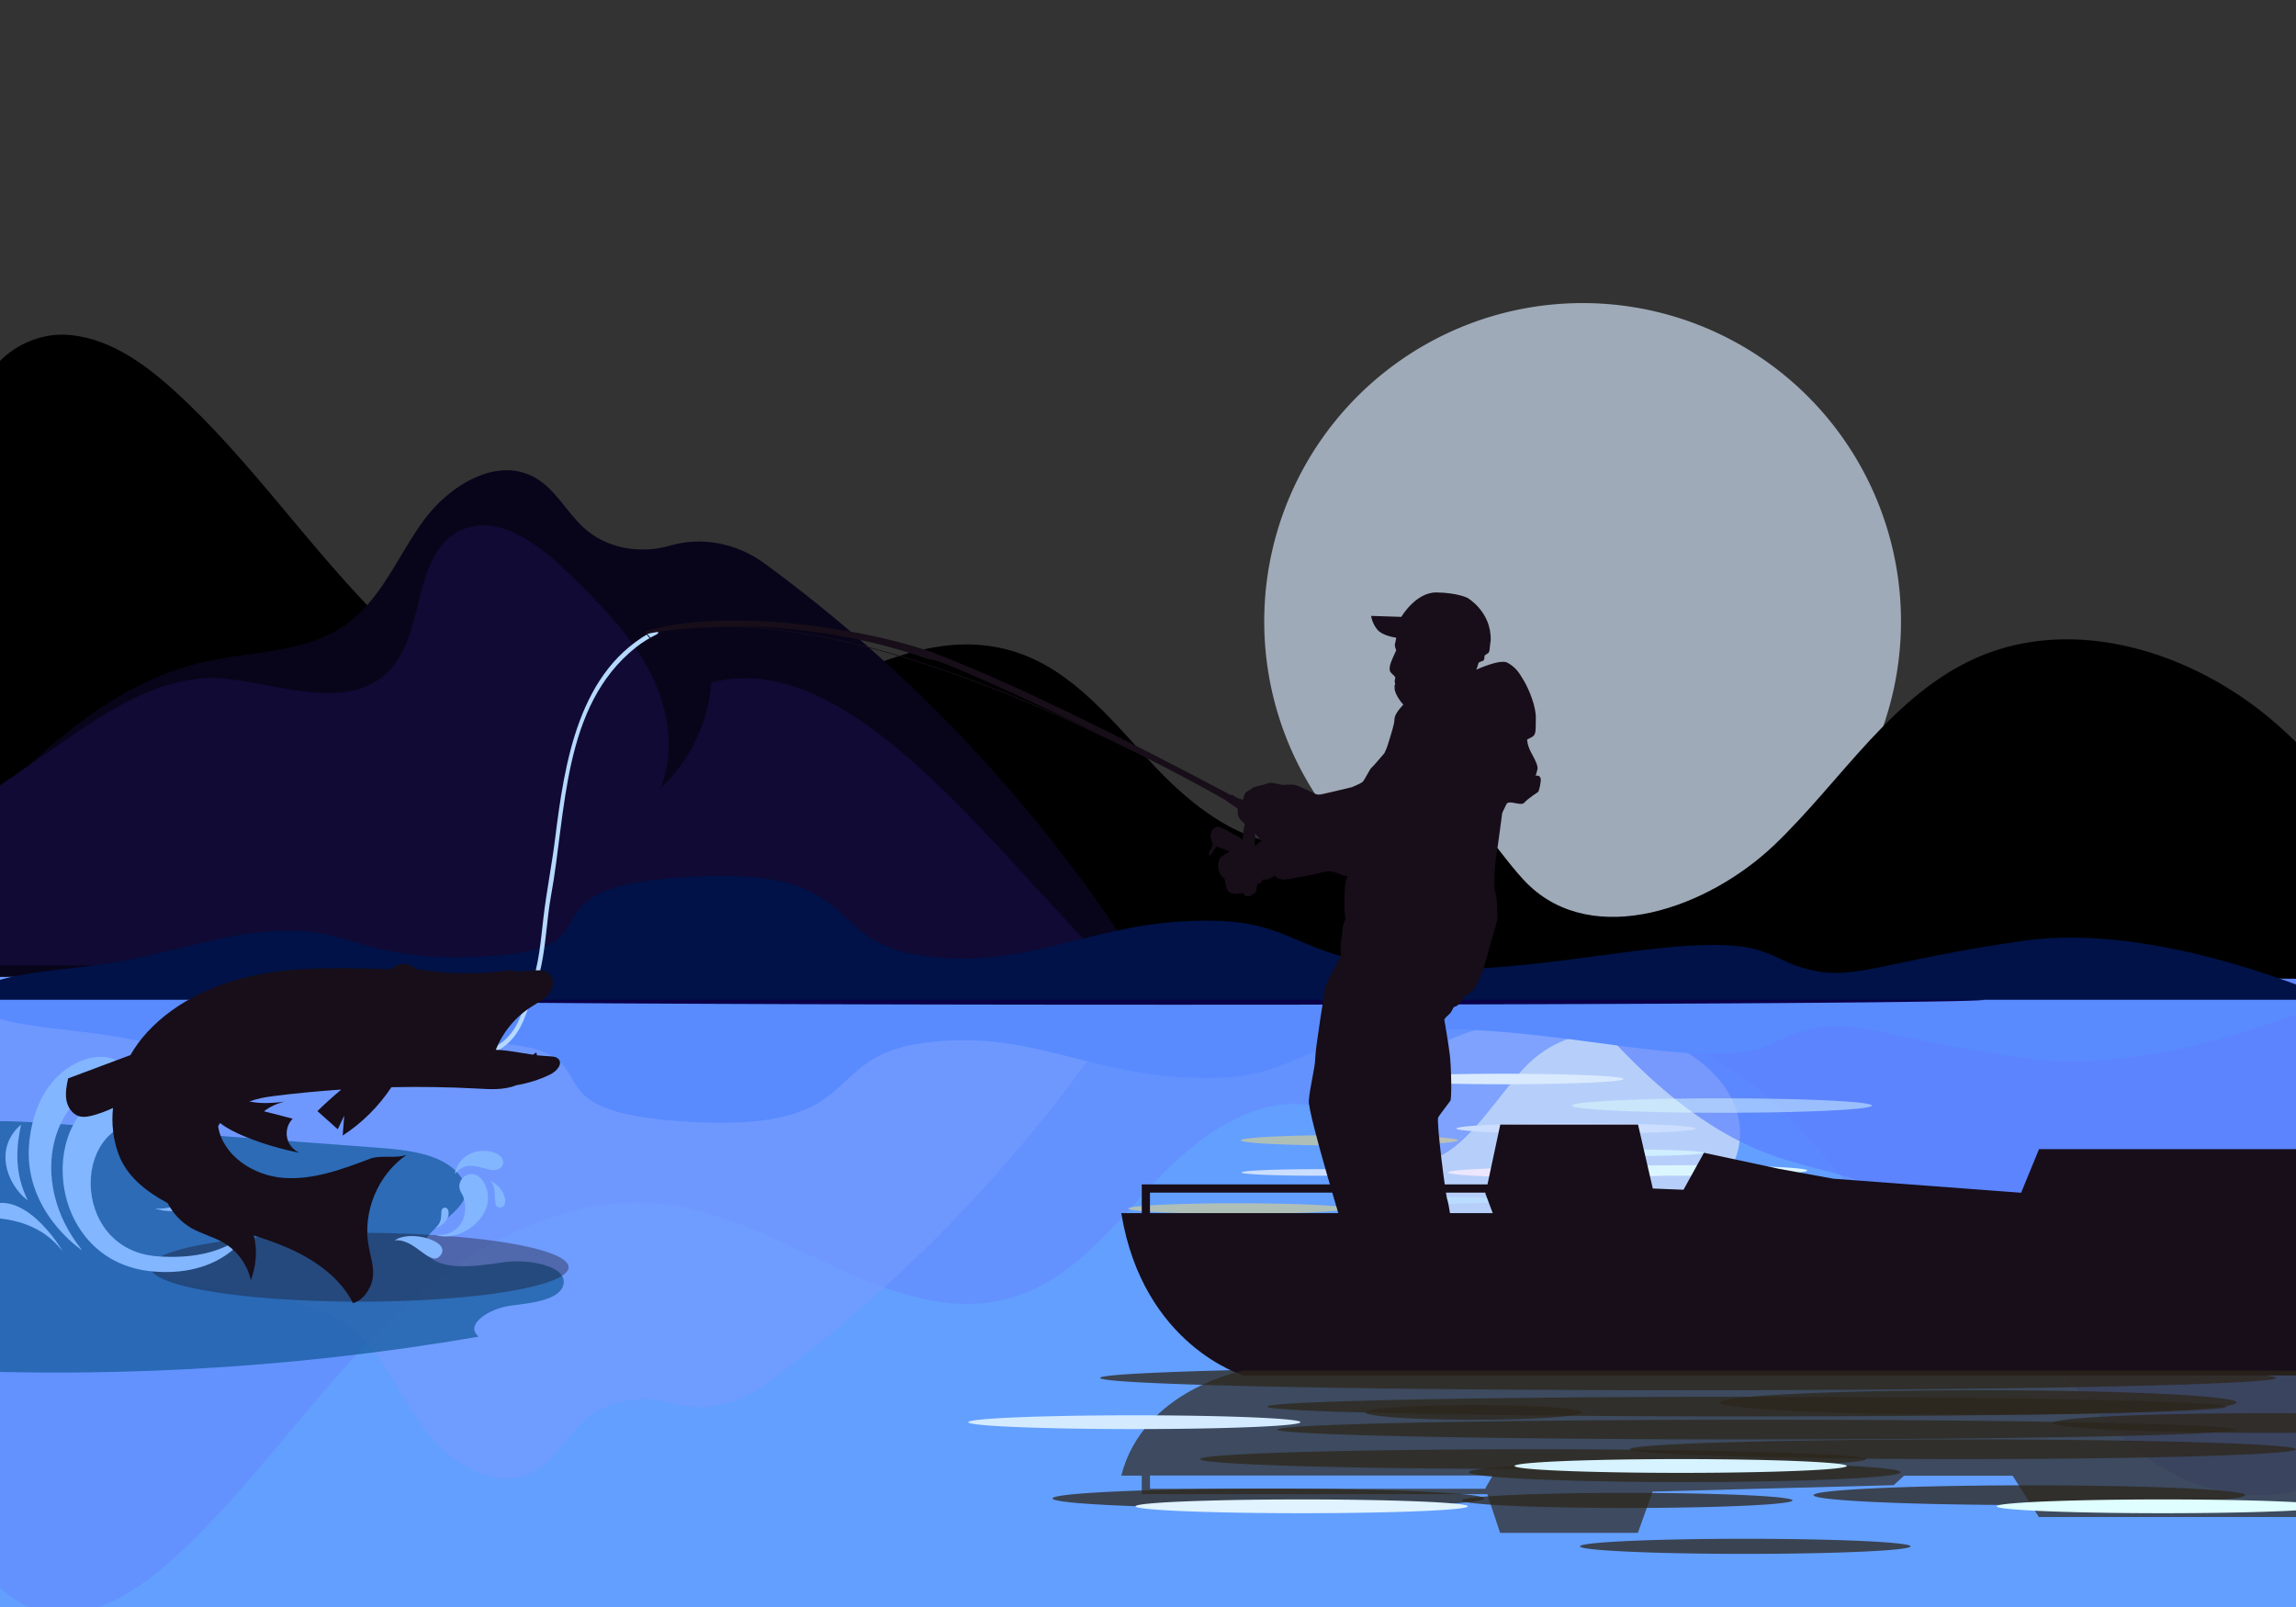 <?xml version="1.0" encoding="utf-8"?>
<svg id="master-artboard" viewBox="0 0 1400 980" version="1.1" xmlns="http://www.w3.org/2000/svg" x="0px" y="0px" width="1400px" height="980px" enable-background="new 0 0 1400 980" xmlns:xlink="http://www.w3.org/1999/xlink"><rect x="0" y="0" width="1400" height="980" fill="#333333" stroke="none"/><rect id="ee-background" x="0" y="0" width="1400" height="980" style="fill: white; fill-opacity: 0; pointer-events: none;"/>
<defs>
		<path d="M 0 0 H 1400 V 980 H 0 V 0 Z" id="SVGID_1_"/>
	</defs><clipPath id="SVGID_2_">
		<use overflow="visible" xlink:href="#SVGID_1_"/>
	</clipPath><linearGradient id="SVGID_3_" gradientUnits="userSpaceOnUse" x1="700" y1="563.552" x2="700" y2="989.108">
		<stop offset="0" style="stop-color:#BF9A00"/>
		<stop offset="0.596" style="stop-color:#E1CC55"/>
		<stop offset="1" style="stop-color:#F2A56B"/>
	</linearGradient><path d="M 0 572 H 1400 V 980 H 0 V 572 Z" clip-path="url(#SVGID_2_)" fill="url(#SVGID_3_)" transform="matrix(1, 0, 0, 1, -2.842170943040401e-14, 0)" style="fill: rgb(99, 159, 255);"/><path d="M 1061 691 A 112 70 0 0 1 949 761 A 112 70 0 0 1 837 691 A 112 70 0 0 1 949 621 A 112 70 0 0 1 1061 691 Z" opacity="0.53" clip-path="url(#SVGID_2_)" fill="#FFF9F5" transform="matrix(1, 0, 0, 1, -2.842170943040401e-14, 0)"/><linearGradient id="SVGID_4_" gradientUnits="userSpaceOnUse" x1="-15" y1="289" x2="1409" y2="289">
		<stop offset="0" style="stop-color:#E7D162"/>
		<stop offset="0.537" style="stop-color:#FFE497"/>
		<stop offset="1" style="stop-color:#E1CC55"/>
	</linearGradient><path d="M -15 -7 H 1409 V 585 H -15 V -7 Z" clip-path="url(#SVGID_2_)" fill="url(#SVGID_4_)" transform="matrix(1, 0, 0, 1, -2.842170943040401e-14, 0)" style="fill-opacity: 0;"/><path opacity="0.67" clip-path="url(#SVGID_2_)" fill="#805A19" d="M1497.3,590.8c-30.5,57.1-62.1,115.7-111.4,157.8&#10;&#9;&#9;c-49.2,42.1-120.8,64.6-180.2,38.7c-51.7-22.6-82.7-75-123.5-114.1c-40.8-39.1-110.6-63.6-150.8-24c-15.6,15.4-35.1,49.2-55.7,56.7&#10;&#9;&#9;c-27.9,10.1-44.9-25.9-73.9-31.5c-36.7-7.1-71.4,18.6-97.1,45.8c-25.6,27.2-49.9,59-85.5,70.4c-70.7,22.7-137.5-45.4-211-55.8&#10;&#9;&#9;c-63.9-9.1-126.1,27.1-172.3,72.2c-46.2,45.1-82.2,100-130,143.3c-18.9,17.1-41.3,32.9-66.7,33.8c-25.5,0.8-52.8-19.7-50.2-45&#10;&#9;&#9;l-109.1-339.5L1497.3,590.8z" transform="matrix(1, 0, 0, 1, -2.842170943040401e-14, 0)" style="fill: rgb(99, 141, 255);"/><path opacity="0.67" clip-path="url(#SVGID_2_)" fill="#805A19" d="M1466.7,677c1.2-28.2,0.3-61.2-22.5-77.8&#10;&#9;&#9;c-14.6-10.7-34.2-11.1-52.3-11c-149.4,0.3-298.7,0.6-448.1,0.9c38.9,46.8,80.6,95.5,138,115.9c22.2,7.9,46,11.2,67.5,20.7&#10;&#9;&#9;c37,16.5,63.6,49.6,87.6,82.3c24,32.6,48.1,67,82.9,87.7c34.8,20.8,84,23.8,112.8-4.7c24.3-24,27.3-61.6,28.8-95.7&#10;&#9;&#9;C1463.3,755.8,1465,716.4,1466.7,677z" transform="matrix(1, 0, 0, 1, -2.842170943040401e-14, 0)" style="fill: rgb(89, 125, 255);"/><path opacity="0.67" clip-path="url(#SVGID_2_)" fill="#805A19" d="M465.9,844.9c-16.6,12.1-37.9,16.4-57.6,10.6&#10;&#9;&#9;c-17.8-5.2-38.5-1.7-52.3,10.9c-10.6,9.7-17.3,23.7-29.9,30.7c-23.1,13-52.1-4.7-67.8-26.2c-15.6-21.5-25.7-48-47.3-63.4&#10;&#9;&#9;c-24.6-17.5-57.3-16.2-86.7-22.9C73.7,773.2,33,737.6-4.3,700.6c-43.5-24.5-79.2-63-99.4-108.7c267,1.4,534.1,2.7,801.1,4.1&#10;&#9;&#9;C636.9,692.7,557.8,777.6,465.9,844.9z" transform="matrix(1, 0, 0, 1, -2.842170943040401e-14, 0)" style="fill: rgb(117, 156, 255);"/><path clip-path="url(#SVGID_2_)" fill="#EAB84B" d="M-23.1,609.2H1423c0,0-105,48-189,36c-84-12-102-24-129-18s-24,18-75,15&#10;&#9;&#9;c-51-3-126-21-186-12s-57,30-120,27c-63-3-99-30-162-21s-33,54-141,48s-42-42-117-48s-90,15-123,15s-39-3-90-15&#10;&#9;&#9;S0.9,630.2-23.1,609.2z" transform="matrix(1, 0, 0, 1, -2.842170943040401e-14, 0)" style="fill: rgb(89, 139, 255);"/><path d="M 1020.3 370 A 161.3 161.3 0 0 1 859 531.3 A 161.3 161.3 0 0 1 697.7 370 A 161.3 161.3 0 0 1 859 208.7 A 161.3 161.3 0 0 1 1020.3 370 Z" clip-path="url(#SVGID_2_)" fill="#FFF9F5" transform="matrix(1.203, -0.037, 0.037, 1.203, -82.057, -34.366)" style="fill: rgb(217, 234, 255); fill-opacity: 0.65;"/><path clip-path="url(#SVGID_2_)" fill="#805A19" d="M1497.3,597.4c-30.5-57.1-62.1-115.7-111.4-157.8&#10;&#9;&#9;c-49.2-42.1-120.8-64.6-180.2-38.7c-51.7,22.6-82.7,75-123.5,114.1c-40.8,39.1-110.6,63.6-150.8,24c-15.6-15.4-35.1-49.2-55.7-56.7&#10;&#9;&#9;c-27.9-10.1-44.9,25.9-73.9,31.5c-36.7,7.1-71.4-18.6-97.1-45.8c-25.6-27.2-49.9-59-85.5-70.4c-70.7-22.7-137.5,45.4-211,55.8&#10;&#9;&#9;c-63.9,9.1-126.1-27.1-172.3-72.2s-82.2-100-130-143.3c-18.9-17.1-41.3-32.9-66.7-33.8c-25.5-0.8-52.8,19.7-50.2,45l-109.1,339.5&#10;&#9;&#9;L1497.3,597.4z" transform="matrix(1, 0, 0, 1, -2.842170943040401e-14, 0)" style="fill: rgb(0, 0, 0);"/><path clip-path="url(#SVGID_2_)" fill="#9E782D" d="M465.9,343.4c-16.6-12.1-37.9-16.4-57.6-10.6c-17.8,5.2-38.5,1.7-52.3-10.9&#10;&#9;&#9;c-10.6-9.7-17.3-23.7-29.9-30.7c-23.1-13-52.1,4.7-67.8,26.2s-25.7,48-47.3,63.4c-24.6,17.5-57.3,16.2-86.7,22.9&#10;&#9;&#9;C73.7,415.1,33,450.7-4.3,487.6c-43.5,24.5-79.2,63-99.4,108.7c267-1.4,534.1-2.7,801.1-4.1C636.9,495.6,557.8,410.7,465.9,343.4z" transform="matrix(1, 0, 0, 1, -2.842170943040401e-14, 0)" style="fill: rgb(8, 5, 26);"/><path clip-path="url(#SVGID_2_)" fill="#805A19" d="M-62.5,532.3c26.7-30.5,57.2-49.4,90.4-72.6c33.2-23.2,70.4-50.4,110.7-45.7&#10;&#9;&#9;c33.9,3.9,74.1,19.7,98.2-4.5c23.3-23.4,14-71.5,43.7-85.9c22.7-11,47.8,8,65.9,25.7c18.1,17.8,36.6,35.9,48.7,58.1&#10;&#9;&#9;c12.2,22.3,17.3,49.8,7.6,73.3c17.9-16.6,29.2-40.1,31.1-64.5c86.2-22.5,174,106,247,176.8c-4,0-6.8-4.3-10.8-4.3h-790.2&#10;&#9;&#9;L-62.5,532.3z" transform="matrix(1, 0, 0, 1, -2.842170943040401e-14, 0)" style="fill: rgb(16, 10, 52);"/><path d="M 1209.9 609.7 A 495 3 0 0 1 714.9 612.7 A 495 3 0 0 1 219.9 609.7 A 495 3 0 0 1 714.9 606.7 A 495 3 0 0 1 1209.9 609.7 Z" clip-path="url(#SVGID_2_)" fill="#E2771E" transform="matrix(1, 0, 0, 1, -2.842170943040401e-14, 0)" style="fill: rgb(9, 0, 71);"/><path d="M 849 715 A 46 2 0 0 1 803 717 A 46 2 0 0 1 757 715 A 46 2 0 0 1 803 713 A 46 2 0 0 1 849 715 Z" fill="#FFE269" transform="matrix(1, 0, 0, 1, -5.684341886080802e-14, 0)" style="fill: rgb(204, 222, 255);"/><path d="M 922 732 A 46 2 0 0 1 876 734 A 46 2 0 0 1 830 732 A 46 2 0 0 1 876 730 A 46 2 0 0 1 922 732 Z" fill="#FFE269" transform="matrix(1, 0, 0, 1, -5.684341886080802e-14, 0)" style="fill: rgb(186, 221, 255);"/><path d="M 1039 703 A 46 2 0 0 1 993 705 A 46 2 0 0 1 947 703 A 46 2 0 0 1 993 701 A 46 2 0 0 1 1039 703 Z" fill="#FFE269" transform="matrix(1, 0, 0, 1, -5.684341886080802e-14, 0)" style="fill: rgb(207, 238, 255);"/><path d="M 1119 731 A 46 2 0 0 1 1073 733 A 46 2 0 0 1 1027 731 A 46 2 0 0 1 1073 729 A 46 2 0 0 1 1119 731 Z" fill="#FFE269" transform="matrix(1, 0, 0, 1, -5.684341886080802e-14, 0)"/><path d="M 1029 715 A 73 3.2 0 0 1 956 718.2 A 73 3.2 0 0 1 883 715 A 73 3.2 0 0 1 956 711.8 A 73 3.2 0 0 1 1029 715 Z" fill="#FFE269" transform="matrix(1, 0, 0, 1, -5.684341886080802e-14, 0)" style="fill: rgb(237, 230, 255);"/><path d="M 925 743 A 73 3.2 0 0 1 852 746.2 A 73 3.2 0 0 1 779 743 A 73 3.2 0 0 1 852 739.8 A 73 3.2 0 0 1 925 743 Z" fill="#FFE269" transform="matrix(1, 0, 0, 1, -5.684341886080802e-14, 0)"/><path d="M 990 658 A 73 3.2 0 0 1 917 661.2 A 73 3.2 0 0 1 844 658 A 73 3.2 0 0 1 917 654.8 A 73 3.2 0 0 1 990 658 Z" fill="#FFE269" transform="matrix(1, 0, 0, 1, -5.684341886080802e-14, 0)" style="fill: rgb(217, 234, 255);"/><path d="M 1102 713.8 A 73 3.2 0 0 1 1029 717 A 73 3.2 0 0 1 956 713.8 A 73 3.2 0 0 1 1029 710.6 A 73 3.2 0 0 1 1102 713.8 Z" fill="#FFE269" transform="matrix(1, 0, 0, 1, -5.684341886080802e-14, 0)" style="fill: rgb(219, 246, 255);"/><path d="M 1034 688.2 A 73 3.2 0 0 1 961 691.4 A 73 3.2 0 0 1 888 688.2 A 73 3.2 0 0 1 961 685 A 73 3.2 0 0 1 1034 688.2 Z" fill="#FFE269" transform="matrix(1, 0, 0, 1, -5.684341886080802e-14, 0)" style="fill: rgb(204, 222, 255);"/><path d="M 821 737 A 66.5 3.2 0 0 1 754.5 740.2 A 66.5 3.2 0 0 1 688 737 A 66.5 3.2 0 0 1 754.5 733.8 A 66.5 3.2 0 0 1 821 737 Z" opacity="0.48" fill="#FFE269" transform="matrix(1, 0, 0, 1, -5.684341886080802e-14, 0)"/><path d="M 1141.4 674.2 A 91.4 4.4 0 0 1 1050 678.6 A 91.4 4.4 0 0 1 958.6 674.2 A 91.4 4.4 0 0 1 1050 669.8 A 91.4 4.4 0 0 1 1141.4 674.2 Z" opacity="0.48" fill="#FFE269" transform="matrix(1, 0, 0, 1, -5.684341886080802e-14, 0)" style="fill: rgb(224, 255, 253);"/><path d="M 889 695.4 A 66.2 3.2 0 0 1 822.8 698.6 A 66.2 3.2 0 0 1 756.6 695.4 A 66.2 3.2 0 0 1 822.8 692.2 A 66.2 3.2 0 0 1 889 695.4 Z" opacity="0.48" fill="#FFE269" transform="matrix(1, 0, 0, 1, -5.684341886080802e-14, 0)"/><path d="M 1096.2 750.9 A 66.2 3.2 0 0 1 1030 754.1 A 66.2 3.2 0 0 1 963.8 750.9 A 66.2 3.2 0 0 1 1030 747.7 A 66.2 3.2 0 0 1 1096.2 750.9 Z" opacity="0.48" fill="#FFE269" transform="matrix(1, 0, 0, 1, -5.684341886080802e-14, 0)"/><path opacity="0.67" clip-path="url(#SVGID_2_)" fill="#805A19" d="M227.6,699.7c13.6,1,27.8,2.1,39.4,7.2&#10;&#9;&#9;c11.7,5.1,20.1,15.3,15.9,24.5c-5.7,12.3-31.2,21.8-22.5,33.2c7.6,10.6,29.3,7.8,45.6,5.3c16.3-2.5,40.5,2.1,37.5,13.7&#10;&#9;&#9;c-2.4,9.3-19.5,11-32.6,12.7c-13.1,1.8-27.9,11.8-19,18.8c-116,20.1-236.7,26.5-355.6,18.8c-18.1-1.2-38.4-3.5-49.1-14&#10;&#9;&#9;c-10.2-10.1-7.6-23.8-4.5-36c9.3-37.1,24.8-80,73.7-94.8c24.9-7.5,53.2-5.6,80.2-3.6C100.3,690.2,163.9,694.9,227.6,699.7z" transform="matrix(1, 0, 0, 1, -2.842170943040401e-14, 0)" style="fill: rgb(13, 85, 147);"/><path d="M 0 0 H 1400 V 980 H 0 V 0 Z" clip-path="url(#SVGID_2_)" fill="none" transform="matrix(1, 0, 0, 1, -2.842170943040401e-14, 0)"/><path d="M 1387.8 840.3 A 358.5 7.5 0 0 1 1029.3 847.8 A 358.5 7.5 0 0 1 670.8 840.3 A 358.5 7.5 0 0 1 1029.3 832.8 A 358.5 7.5 0 0 1 1387.8 840.3 Z" opacity="0.76" clip-path="url(#SVGID_2_)" fill="#2D271C" transform="matrix(1, 0, 0, 1, -2.842170943040401e-14, 0)"/><path d="M 1363.8 855.3 A 157.5 7.5 0 0 1 1206.3 862.8 A 157.5 7.5 0 0 1 1048.8 855.3 A 157.5 7.5 0 0 1 1206.3 847.8 A 157.5 7.5 0 0 1 1363.8 855.3 Z" opacity="0.76" clip-path="url(#SVGID_2_)" fill="#2D271C" transform="matrix(1, 0, 0, 1, -2.842170943040401e-14, 0)"/><path d="M 964.7 861.3 A 66 4.5 0 0 1 898.7 865.8 A 66 4.5 0 0 1 832.7 861.3 A 66 4.5 0 0 1 898.7 856.8 A 66 4.5 0 0 1 964.7 861.3 Z" opacity="0.76" clip-path="url(#SVGID_2_)" fill="#2D271C" transform="matrix(1, 0, 0, 1, -2.842170943040401e-14, 0)"/><path d="M 1363.8 871.8 A 292.5 6 0 0 1 1071.3 877.8 A 292.5 6 0 0 1 778.8 871.8 A 292.5 6 0 0 1 1071.3 865.8 A 292.5 6 0 0 1 1363.8 871.8 Z" opacity="0.76" clip-path="url(#SVGID_2_)" fill="#2D271C" transform="matrix(1, 0, 0, 1, -2.842170943040401e-14, 0)"/><path d="M 1357.8 857.8 A 292.5 6 0 0 1 1065.3 863.8 A 292.5 6 0 0 1 772.8 857.8 A 292.5 6 0 0 1 1065.3 851.8 A 292.5 6 0 0 1 1357.8 857.8 Z" opacity="0.76" clip-path="url(#SVGID_2_)" fill="#2D271C" transform="matrix(1, 0, 0, 1, -2.842170943040401e-14, 0)"/><path d="M 1400 883.8 A 203.1 6 0 0 1 1196.9 889.8 A 203.1 6 0 0 1 993.8 883.8 A 203.1 6 0 0 1 1196.9 877.8 A 203.1 6 0 0 1 1400 883.8 Z" opacity="0.76" clip-path="url(#SVGID_2_)" fill="#2D271C" transform="matrix(1, 0, 0, 1, -2.842170943040401e-14, 0)"/><path d="M 1138 889.8 A 203.1 6 0 0 1 934.9 895.8 A 203.1 6 0 0 1 731.8 889.8 A 203.1 6 0 0 1 934.9 883.8 A 203.1 6 0 0 1 1138 889.8 Z" opacity="0.76" clip-path="url(#SVGID_2_)" fill="#2D271C" transform="matrix(1, 0, 0, 1, -2.842170943040401e-14, 0)"/><path d="M 1515 867.8 A 131.6 6 0 0 1 1383.4 873.8 A 131.6 6 0 0 1 1251.8 867.8 A 131.6 6 0 0 1 1383.4 861.8 A 131.6 6 0 0 1 1515 867.8 Z" opacity="0.76" clip-path="url(#SVGID_2_)" fill="#2D271C" transform="matrix(1, 0, 0, 1, -2.842170943040401e-14, 0)"/><path d="M 1369 911.8 A 131.6 6 0 0 1 1237.4 917.8 A 131.6 6 0 0 1 1105.8 911.8 A 131.6 6 0 0 1 1237.4 905.8 A 131.6 6 0 0 1 1369 911.8 Z" opacity="0.76" clip-path="url(#SVGID_2_)" fill="#2D271C" transform="matrix(1, 0, 0, 1, -2.842170943040401e-14, 0)"/><path d="M 905 913.8 A 131.6 6 0 0 1 773.4 919.8 A 131.6 6 0 0 1 641.8 913.8 A 131.6 6 0 0 1 773.4 907.8 A 131.6 6 0 0 1 905 913.8 Z" opacity="0.76" clip-path="url(#SVGID_2_)" fill="#2D271C" transform="matrix(1, 0, 0, 1, -2.842170943040401e-14, 0)"/><path d="M 1159 897.8 A 131.6 6 0 0 1 1027.4 903.8 A 131.6 6 0 0 1 895.8 897.8 A 131.6 6 0 0 1 1027.4 891.8 A 131.6 6 0 0 1 1159 897.8 Z" opacity="0.76" clip-path="url(#SVGID_2_)" fill="#2D271C" transform="matrix(1, 0, 0, 1, -2.842170943040401e-14, 0)"/><path d="M 1165 943 A 100.8 4.6 0 0 1 1064.2 947.6 A 100.8 4.6 0 0 1 963.4 943 A 100.8 4.6 0 0 1 1064.2 938.4 A 100.8 4.6 0 0 1 1165 943 Z" opacity="0.76" clip-path="url(#SVGID_2_)" fill="#2D271C" transform="matrix(1, 0, 0, 1, -2.842170943040401e-14, 0)"/><path d="M 1093 915 A 100.8 4.6 0 0 1 992.2 919.6 A 100.8 4.6 0 0 1 891.4 915 A 100.8 4.6 0 0 1 992.2 910.4 A 100.8 4.6 0 0 1 1093 915 Z" opacity="0.76" clip-path="url(#SVGID_2_)" fill="#2D271C" transform="matrix(1, 0, 0, 1, -2.842170943040401e-14, 0)"/><path d="M 346.7 772.8 A 127.5 21 0 0 1 219.2 793.8 A 127.5 21 0 0 1 91.7 772.8 A 127.5 21 0 0 1 219.2 751.8 A 127.5 21 0 0 1 346.7 772.8 Z" opacity="0.36" clip-path="url(#SVGID_2_)" fill="#170E19" transform="matrix(1, 0, 0, 1, -2.842170943040401e-14, 0)"/><path clip-path="url(#SVGID_2_)" fill="#2D271C" d="M1445.8,700.8h-202.5l-16,39h-66.2l-6.3-9l-147-6l-9-39h-84l-7.8,36.5H696.2&#10;&#9;&#9;v17.5h-12.5c13.3,81,74.6,99,74.6,99h642.2c-2.7-48,32-123,32-123L1445.8,700.8z M701.2,739.8v-12.5h204.6l-0.1,0.5l4.5,12H701.2z" transform="matrix(1, 0, 0, 1, -2.842170943040401e-14, 0)" style="fill: rgb(23, 14, 25);"/><path fill="#170E19" d="M201.7,682.5c1.5-0.2,2.9-0.4,4.4-0.6C204.6,682,203.2,682.2,201.7,682.5z" transform="matrix(1, 0, 0, 1, -5.684341886080802e-14, 0)"/><path opacity="0.7" clip-path="url(#SVGID_2_)" fill="#2D271C" d="M1432.5,915.4c0,0-34.6-48.5-32-79.6H758.3&#10;&#9;&#9;c0,0-61.3,11.6-74.6,64.1h12.5v11.3h210.7l7.8,23.6h84l9-25.2l147-3.9l6.3-5.8h66.2l16,25.2h202.5L1432.5,915.4z M910.2,899.8&#10;&#9;&#9;l-4.5,7.8l0.1,0.3H701.2v-8.1H910.2z" transform="matrix(1, 0, 0, 1, -2.842170943040401e-14, 0)"/><linearGradient id="SVGID_5_" gradientUnits="userSpaceOnUse" x1="691.717" y1="792.387" x2="691.717" y2="997.994">
		<stop offset="0" style="stop-color:#BF9A00"/>
		<stop offset="0.596" style="stop-color:#E1CC55"/>
		<stop offset="1" style="stop-color:#F2A56B"/>
	</linearGradient><path d="M 793 867.3 A 101.3 4.2 0 0 1 691.7 871.5 A 101.3 4.2 0 0 1 590.4 867.3 A 101.3 4.2 0 0 1 691.7 863.1 A 101.3 4.2 0 0 1 793 867.3 Z" clip-path="url(#SVGID_2_)" fill="url(#SVGID_5_)" transform="matrix(1, 0, 0, 1, -2.842170943040401e-14, 0)" style="fill: rgb(212, 234, 255);"/><linearGradient id="SVGID_6_" gradientUnits="userSpaceOnUse" x1="1024.75" y1="819.108" x2="1024.75" y2="1024.716">
		<stop offset="0" style="stop-color:#BF9A00"/>
		<stop offset="0.596" style="stop-color:#E1CC55"/>
		<stop offset="1" style="stop-color:#F2A56B"/>
	</linearGradient><path d="M 1126.1 894 A 101.3 4.2 0 0 1 1024.8 898.2 A 101.3 4.2 0 0 1 923.5 894 A 101.3 4.2 0 0 1 1024.8 889.8 A 101.3 4.2 0 0 1 1126.1 894 Z" clip-path="url(#SVGID_2_)" fill="url(#SVGID_6_)" transform="matrix(1, 0, 0, 1, -2.842170943040401e-14, 0)" style="fill: rgb(214, 243, 255);"/><linearGradient id="SVGID_7_" gradientUnits="userSpaceOnUse" x1="1318.78" y1="843.672" x2="1318.78" y2="1049.282">
		<stop offset="0" style="stop-color:#BF9A00"/>
		<stop offset="0.596" style="stop-color:#E1CC55"/>
		<stop offset="1" style="stop-color:#F2A56B"/>
	</linearGradient><path d="M 1420.1 918.6 A 101.3 4.2 0 0 1 1318.8 922.8 A 101.3 4.2 0 0 1 1217.5 918.6 A 101.3 4.2 0 0 1 1318.8 914.4 A 101.3 4.2 0 0 1 1420.1 918.6 Z" clip-path="url(#SVGID_2_)" fill="url(#SVGID_7_)" transform="matrix(1, 0, 0, 1, -2.842170943040401e-14, 0)" style="fill: rgb(222, 254, 255);"/><linearGradient id="SVGID_8_" gradientUnits="userSpaceOnUse" x1="793.727" y1="843.672" x2="793.727" y2="1049.282">
		<stop offset="0" style="stop-color:#BF9A00"/>
		<stop offset="0.596" style="stop-color:#E1CC55"/>
		<stop offset="1" style="stop-color:#F2A56B"/>
	</linearGradient><path d="M 895 918.6 A 101.3 4.2 0 0 1 793.7 922.8 A 101.3 4.2 0 0 1 692.4 918.6 A 101.3 4.2 0 0 1 793.7 914.4 A 101.3 4.2 0 0 1 895 918.6 Z" clip-path="url(#SVGID_2_)" fill="url(#SVGID_8_)" transform="matrix(1, 0, 0, 1, -2.842170943040401e-14, 0)" style="fill: rgb(224, 243, 255);"/><path d="M 1003.7 766.8 L 1039 703 L 1084.8 712.8 L 1117.8 718.8 L 1237.8 727.8 L 1237.8 796.8 Z" clip-path="url(#SVGID_2_)" fill="#2D271C" transform="matrix(1, 0, 0, 1, -2.842170943040401e-14, 0)" style="fill: rgb(23, 14, 25);"/>
<path d="M 226.482 218.492" style="fill: rgb(0, 157, 255); fill-opacity: 1; stroke: rgb(0, 0, 0); stroke-opacity: 1; stroke-width: 0; paint-order: fill;"/><path clip-path="url(#SVGID_2_)" fill="#6A4C0E" d="M-23.1,609.7H1423c0,0-105-48-189-36c-84,12-102,24-129,18s-24-18-75-15&#10;&#9;&#9;c-51,3-126,21-186,12c-60-9-57-30-120-27s-99,30-162,21c-63-9-33-54-141-48s-42,42-117,48c-75,6-90-15-123-15s-39,3-90,15&#10;&#9;&#9;C39.9,594.7,0.9,588.7-23.1,609.7z" transform="matrix(1, 0, 0, 1, -2.842170943040401e-14, 0)" style="fill: rgb(0, 18, 71);"/><g transform="matrix(0.658, 0.051, -0.051, 0.658, -19.501, 423.801)"><g transform="matrix(1.066, -1.3877787807814457e-17, 1.3877787807814457e-17, 1.066, -12.468, -47.68)"><path class="st1" d="M292.6,485c0,0-16,45.6-81.5,45.6c-104.9,0-116.5-158.8-20.7-158.8c91.6,0,83.2,118.7,17.1,104.3&#10;&#9;&#9;&#9;c48.8,0,41.4-74.9-9-74.9c-69.6,0-63.2,116,14.1,116C275.6,517.1,292.6,485,292.6,485z" style="fill: rgb(130, 182, 255);" transform="matrix(1, 0, 0, 1, 0, 0)"/><path class="st1" d="M147.6,517.1C93.7,460,110.3,379.5,170,364.4c7.7-29.2-72.2-23.4-75.4,61C92.3,486.9,147.6,517.1,147.6,517.1&#10;&#9;&#9;&#9;z" style="fill: rgb(130, 182, 255);" transform="matrix(1, 0, 0, 1, 0, 0)"/><path class="st1" d="M97.2,477.6c-14.4-24.4-13.2-46.8-10.9-65.1C64.3,434.5,77.6,465,97.2,477.6z" style="fill: rgb(130, 182, 255);" transform="matrix(1, 0, 0, 1, 0, 0)"/><path class="st1" d="M131.2,519.7C115.5,497.5,78,461,51.7,495.6C73.8,494.3,106.5,492.1,131.2,519.7z" style="fill: rgb(130, 182, 255);" transform="matrix(1, 0, 0, 1, 0, 0)"/></g></g><g transform="matrix(1.016, 0.023, -0.023, 1.016, -12.632, -25.858)">
			<path fill="#170E19" d="M414.5,394.2c-45.6,24.4-52.5,81.1-57.2,127.2c-1.6,15.5-4.3,30.8-5.8,46.3c-1.4,14.5-2,29.2-7,43.1&#10;&#9;&#9;&#9;&#9;c-2.5,7-4.1,14.4-7.2,21.2c-4.2,8.9-11.6,14.9-20.7,18.4c-3.8,1.4-7.8,2.3-11.7,3.1c-1.6,0.3-0.9,2.7,0.7,2.4&#10;&#9;&#9;&#9;&#9;c9.9-1.8,19.5-5.2,26.8-12.3c5.3-5.1,8.2-12,10.5-18.9c2.9-9,6.2-18.1,7.9-27.5c2.6-14,2.7-28.2,4.9-42.2&#10;&#9;&#9;&#9;&#9;c8.1-50.4,4.1-113.8,47.4-150c3.9-3.3,8.3-6,12.8-8.4C417.2,395.6,415.9,393.5,414.5,394.2L414.5,394.2z" style="fill: rgb(181, 217, 255);"/>
		</g><path fill="#170E19" d="M341.7,660.9c-1.1-1.3-3-1.4-4.7-1.5c-2.1-0.1-4.2-0.3-6.4-0.5c-0.1-0.5-0.2-1-0.3-1.5&#10;&#9;&#9;&#9;c-0.5,0.4-1.1,0.8-1.7,1.2c-6.3-0.9-12.8-2.3-19-2.5c3.6-9.1,10.2-17,18.5-22.2c3.1-2,6.5-3.6,8.7-6.5c2.3-2.9,2.9-7.4,0.3-10&#10;&#9;&#9;&#9;c-2.2-2.1-5.6-2-8.6-1.8c-2.7,0.2-5.4,0.4-8.1,0.6c-1.4-0.5-2.7-0.9-3.7-0.7c-15.9,2.2-32.1,2-48-0.7c-3.5-3.5-9.1-3.3-12.5,0.2&#10;&#9;&#9;&#9;c-22.2-0.7-44.6-1.6-66.4,2.4c-21.8,4.1-43.3,13.4-58.3,29.8c-3.2,3.5-6.1,7.4-8.5,11.6c-10.6,4-21.2,7.9-31.8,11.9&#10;&#9;&#9;&#9;c-0.8,3.6-1.5,7.3-0.9,11c0.6,3.6,2.9,7.2,6.4,8.3c2.4,0.7,4.9,0.2,7.2-0.4c3.5-1,6.9-2.2,10.2-3.8c-0.8,7.8,0,15.7,2.7,23.2&#10;&#9;&#9;&#9;c4.2,11.7,14.1,19.4,25.2,25.4c2.7,5.2,6.9,9.7,12,12.7c5.3,3,11.4,4.5,16.7,7.6c6.9,4.1,12.1,11.2,13.8,19.1&#10;&#9;&#9;&#9;c2.7-7.3,3.5-15.4,1.5-22.9c4.4,1.4,8.8,2.9,13.1,4.6c15.3,6,30.2,15.4,37.6,30c5.3-1.6,9-7.1,10-12.5c1-5.4-1-10.9-2-16.4&#10;&#9;&#9;&#9;c-3.3-17.6,4.6-36.7,19.4-46.9c-5.9,2.2-13-0.1-18.9,2.1c-14.2,5.4-29.1,10.9-44.2,9.7c-15.2-1.2-30.8-11.3-33.2-26.3&#10;&#9;&#9;&#9;c0.3-0.6,0.6-1.2,1-1.7c3.6,2.8,7.9,4.9,12.2,6.7c9.2,3.8,18.7,6.6,28.4,8.5c-3.2-1.3-5.7-4.3-6.4-7.8c-0.7-3.4,0.4-7.2,2.9-9.6&#10;&#9;&#9;&#9;c-4.9-1.3-9.8-2.6-14.7-3.8c3.1-2.4,6.7-4,10.5-4.9c-4.3,0.5-8.6,0.9-12.9,0.6c-1.7-0.1-3.4-0.4-5.1-0.7c3.8-1.4,7.9-2.2,11.9-2.7&#10;&#9;&#9;&#9;c11.7-1.5,23.4-2.6,35.1-3.4c-4.2,3.5-8.3,7.2-12.2,11c3.5,3.1,6.9,6.2,10.4,9.3c1.1-2.3,2.2-4.6,3.3-7c-0.3,3.4-0.5,6.8-0.8,10.2&#10;&#9;&#9;&#9;c9.9-6.4,18.4-14.9,24.9-24.7c14.6-0.3,29.3-0.1,43.9,0.7c6.7,0.4,13.7,0.8,19.9-1.7c5.9-1,11.7-2.8,17.1-5.4&#10;&#9;&#9;&#9;C340.5,667.2,343.9,663.6,341.7,660.9z" transform="matrix(1.194, 0, 0, 1.194, -67.343, -143.178)"/><path clip-path="url(#SVGID_2_)" fill="#2D271C" d="M 957.1 480 C 957.1 480 957.8 477.8 958.2 476.1 C 958.6 474.4 957.5 471.5 954.7 466.5 C 951.9 461.5 951.9 457.9 951.9 457.9 C 951.9 457.9 951.9 457.9 954.8 456.4 C 957.7 454.9 957 451.6 957.2 444.8 C 957.4 438 953.2 427.5 949.8 421.8 C 946.5 416.1 944.5 413.7 940 411.1 C 935.6 408.5 920.9 415.3 920.9 415.3 C 920.9 415.3 920.9 415.3 921.6 413.5 C 922.3 411.7 921.6 410.9 924.2 410.2 C 926.8 409.5 925.3 407.4 926.2 406.5 C 927.1 405.6 928.8 405.6 929 403.2 C 929.2 400.8 929.7 397.3 929.7 397.3 C 930.1 379.8 915.5 371.5 915.5 371.5 C 915.5 371.5 909.4 368.4 896.7 368.2 C 884 368 875.2 383.1 875.2 383.1 L 856.8 382.5 C 856.8 382.5 857.2 386.7 860.5 390.8 C 863.8 394.8 872.1 395.8 872.1 395.8 C 872.1 395.8 871.9 397.5 871.4 399.1 C 870.8 400.8 872.1 403.5 872.1 403.5 C 872.1 403.5 871.7 404.2 869.9 408.3 C 868.1 412.3 867.7 414.9 868.4 416.4 C 869.1 417.9 871.7 419.2 871.5 420.4 C 871.3 421.7 870.9 422.4 871.3 423.2 C 871.7 423.9 871.1 424.9 871.1 424.9 L 871.1 426.7 C 871.3 431.1 876.4 436.6 876.4 436.6 C 873.6 439.7 871 442.9 871 445.7 C 871 448.5 868.8 455.1 867.1 460.6 C 866.5 462.7 865.7 464.5 864.9 466.2 C 860.9 470.9 857.5 474.8 857.1 475 C 856.1 475.5 852.9 482.6 851.5 483.8 C 850 485 844.9 487 844.9 487 C 844.9 487 831.7 490.2 829.2 490.7 C 826.7 491.2 825 491.9 823.1 491.2 C 821.1 490.5 812.8 486 810.3 485.6 C 807.8 485.1 803.9 485.6 802.9 485.6 C 801.9 485.6 796 483.6 793.8 484.6 C 791.6 485.6 785.7 486.3 784 487.8 C 782.3 489.3 780.1 489.5 779.6 491.5 C 779.3 492.6 778.7 493.8 778.6 494.7 L 775.5 493.7 L 771.8 491.5 L 771.5 491.9 C 742.3 476.5 654.9 430.1 592.2 405.8 C 557.6 392.4 468.9 376 414.4 391.8 L 414.8 393.3 L 414.8 393.3 L 414.7 393.4 L 417.7 397.2 L 417.8 397.1 C 417.9 397.1 423.4 394 435.7 391.7 C 456.3 387.9 479.6 389.4 495.5 391.3 C 528 395.1 565.3 404.6 606.5 419.5 C 644.8 433.3 686.5 451.9 731 474.8 C 744.6 481.8 757.4 488.8 768.6 495.2 L 768.5 495.3 L 775.5 500.1 C 775.5 500.1 774.8 504.1 777 506.7 C 777.8 507.6 778.8 508.6 779.8 509.5 C 779 512 778.6 515.7 778.3 519.1 C 777.1 518 775.8 517 774.8 516.6 C 772.6 515.9 765.2 510.7 763 511.1 C 760.8 511.5 759.3 512.9 759 515.9 C 758.6 518.8 760.1 521.1 760.1 521.1 C 760.1 521.1 760.1 523.3 759 524.8 C 757.9 526.3 757.2 529.6 758.6 528.5 C 760.1 527.4 762.3 523 762.3 523 L 770 525.9 L 770.2 526.6 C 769.3 526.9 768.6 527.2 768.2 527.5 C 766 529.2 765 529.2 764.5 530.4 C 764 531.6 763.3 533.3 763.5 536 C 763.7 538.7 765.5 541.6 766.9 542.4 C 768.4 543.1 767.4 550.3 771.3 551.5 C 773.7 552.2 776.4 552.1 778.7 551.4 C 779.5 552.8 779.8 553.3 781.3 553.5 C 783.5 553.9 786.5 550.9 786.5 550.9 C 786.5 550.9 787 548.7 787.4 546.1 C 787.7 546 788 545.9 788.3 545.8 C 791 545.1 789.8 542.6 792 543.3 C 794.2 544 797.9 540.4 798.4 541.3 C 798.9 542.3 801.3 543.3 803.8 543.3 C 806.3 543.3 826.1 539.4 829.1 538.4 C 832 537.4 837.7 539.9 839.4 540.6 C 839.9 540.8 841 541 842.4 541.2 C 842.1 542 841.8 542.7 841.6 543.5 C 839.9 548.5 840.5 564.5 841 566.1 C 841.6 567.8 839.3 570.5 839.3 573.8 C 839.3 577.1 837.299 584.791 838.399 587.591 C 839.499 590.391 828.028 606.611 829.128 609.311 C 830.228 612.111 838.797 589.528 838.797 589.528 L 828.8 609.1 C 828.8 609.1 822.7 646.6 822.7 652.2 C 822.7 657.7 819.4 669.9 818.8 678.1 C 818.2 686.4 841.4 762 841.4 762 L 906.7 758.1 C 906.7 758.1 904.1 740.6 903.2 738.4 C 902.3 736.2 896.4 690.6 897.7 688.3 C 899 686.1 904.1 679.7 905.1 678.2 C 906 676.7 905.7 657.2 904.7 649.7 C 903.8 642.2 901.4 628.7 901.4 628.7 C 901.4 628.7 901.8 627.6 904.2 625.6 C 906.6 623.6 906.4 621 907.9 620.8 C 909.4 620.6 911.9 617.9 912.9 615.5 C 913.8 613.1 915.5 614.9 919.7 609.8 C 923.9 604.6 928.5 586.4 929.8 581.6 C 931.1 576.8 934 568.2 933.8 566.1 C 933.6 564.1 933.8 554.7 932.5 551 C 931.2 547.3 932.3 533.1 933.2 528 C 934.1 522.8 936.7 502.8 936.7 502.8 C 936.7 502.8 937.8 500.2 939.3 497.3 C 940.8 494.4 948.1 498.8 950.2 496.4 C 952.2 494 958.7 489.8 958.7 489.8 C 958.7 489.8 959.8 487.4 960.2 483.2 C 960.6 479 957.1 480 957.1 480 Z M 607 419.2 C 565.8 404.3 528.4 394.8 495.9 391 C 479.9 389.1 456.6 387.7 436 391.5 C 424.7 393.6 419.1 396.4 418.2 396.9 L 415.4 393.4 C 419.8 392.5 495.8 377.5 584.9 408.2 C 587.5 409.1 590.7 409.4 593.2 410.3 C 606.7 415.1 646.9 433.1 688.9 453.6 C 660.1 440 632.8 428.5 607 419.2 Z M 787.2 521.8 C 786.8 522.5 786.3 522.8 785.8 523 L 786.1 515.3 L 790.1 520 C 789.1 520.3 787.9 520.9 787.2 521.8 Z" transform="matrix(1, 0, 0, 1, -20.732, -6.911)" style="fill: rgb(23, 14, 25);"/><clipPath id="path-1">
		<use overflow="visible" xlink:href="#SVGID_1_"/>
	</clipPath><clipPath id="path-2">
		<use overflow="visible" xlink:href="#SVGID_1_"/>
	</clipPath><clipPath id="path-3">
		<use overflow="visible" xlink:href="#SVGID_1_"/>
	</clipPath><clipPath id="path-4">
		<use overflow="visible" xlink:href="#SVGID_1_"/>
	</clipPath><clipPath id="path-5">
		<use overflow="visible" xlink:href="#SVGID_1_"/>
	</clipPath><clipPath id="path-6">
		<use overflow="visible" xlink:href="#SVGID_1_"/>
	</clipPath><g transform="matrix(0.307, 0.047, -0.047, 0.307, 147.317, 387.802)"><g transform="matrix(0.872, 0.489, -0.489, 0.872, 261.335, -61.025)"><path class="st1" d="M769.7,931.7c9.6-35.1,88.8-67.8,88.8-32.4C858.5,931.7,798.2,903.2,769.7,931.7z" style="fill: rgb(130, 182, 255);" transform="matrix(1, 0, 0, 1, 0, 0)"/><path class="st1" d="M826.8,873.5c49-17,71.8-106.9,17-136.2c-43.4-23.2-59.8,28.9-28.2,40.5C844.8,788.4,874.3,839.9,826.8,873.5&#10;&#9;&#9;&#9;z" style="fill: rgb(130, 182, 255);" transform="matrix(1, 0, 0, 1, 0, 0)"/><path class="st1" d="M782,756.2c-15.9-31.8,0.2-64.1,29.1-78c34.8-16.8,48.7,17.2,18.1,30.1C798.7,721.2,784.6,726.7,782,756.2z" style="fill: rgb(130, 182, 255);" transform="matrix(1, 0, 0, 1, 0, 0)"/><path class="st1" d="M844.5,724c32.4-7.7,61.6,16.4,49.4,28.6C879,767.5,868.1,724,844.5,724z" style="fill: rgb(130, 182, 255);" transform="matrix(1, 0, 0, 1, 0, 0)"/><path class="st1" d="M817.1,864.2c20.2-30.5-3.1-52.9-10.6-42.7C799.1,831.7,823.7,838.7,817.1,864.2z" style="fill: rgb(130, 182, 255);" transform="matrix(1, 0, 0, 1, 0, 0)"/></g></g><path d="M 1555.832 594.936" style="fill: rgb(121, 146, 171); fill-opacity: 1; stroke: rgb(0, 0, 0); stroke-opacity: 1; stroke-width: 0; paint-order: fill;" transform="matrix(1, 0, -0, 1, -347.459, -97.831)"/></svg>